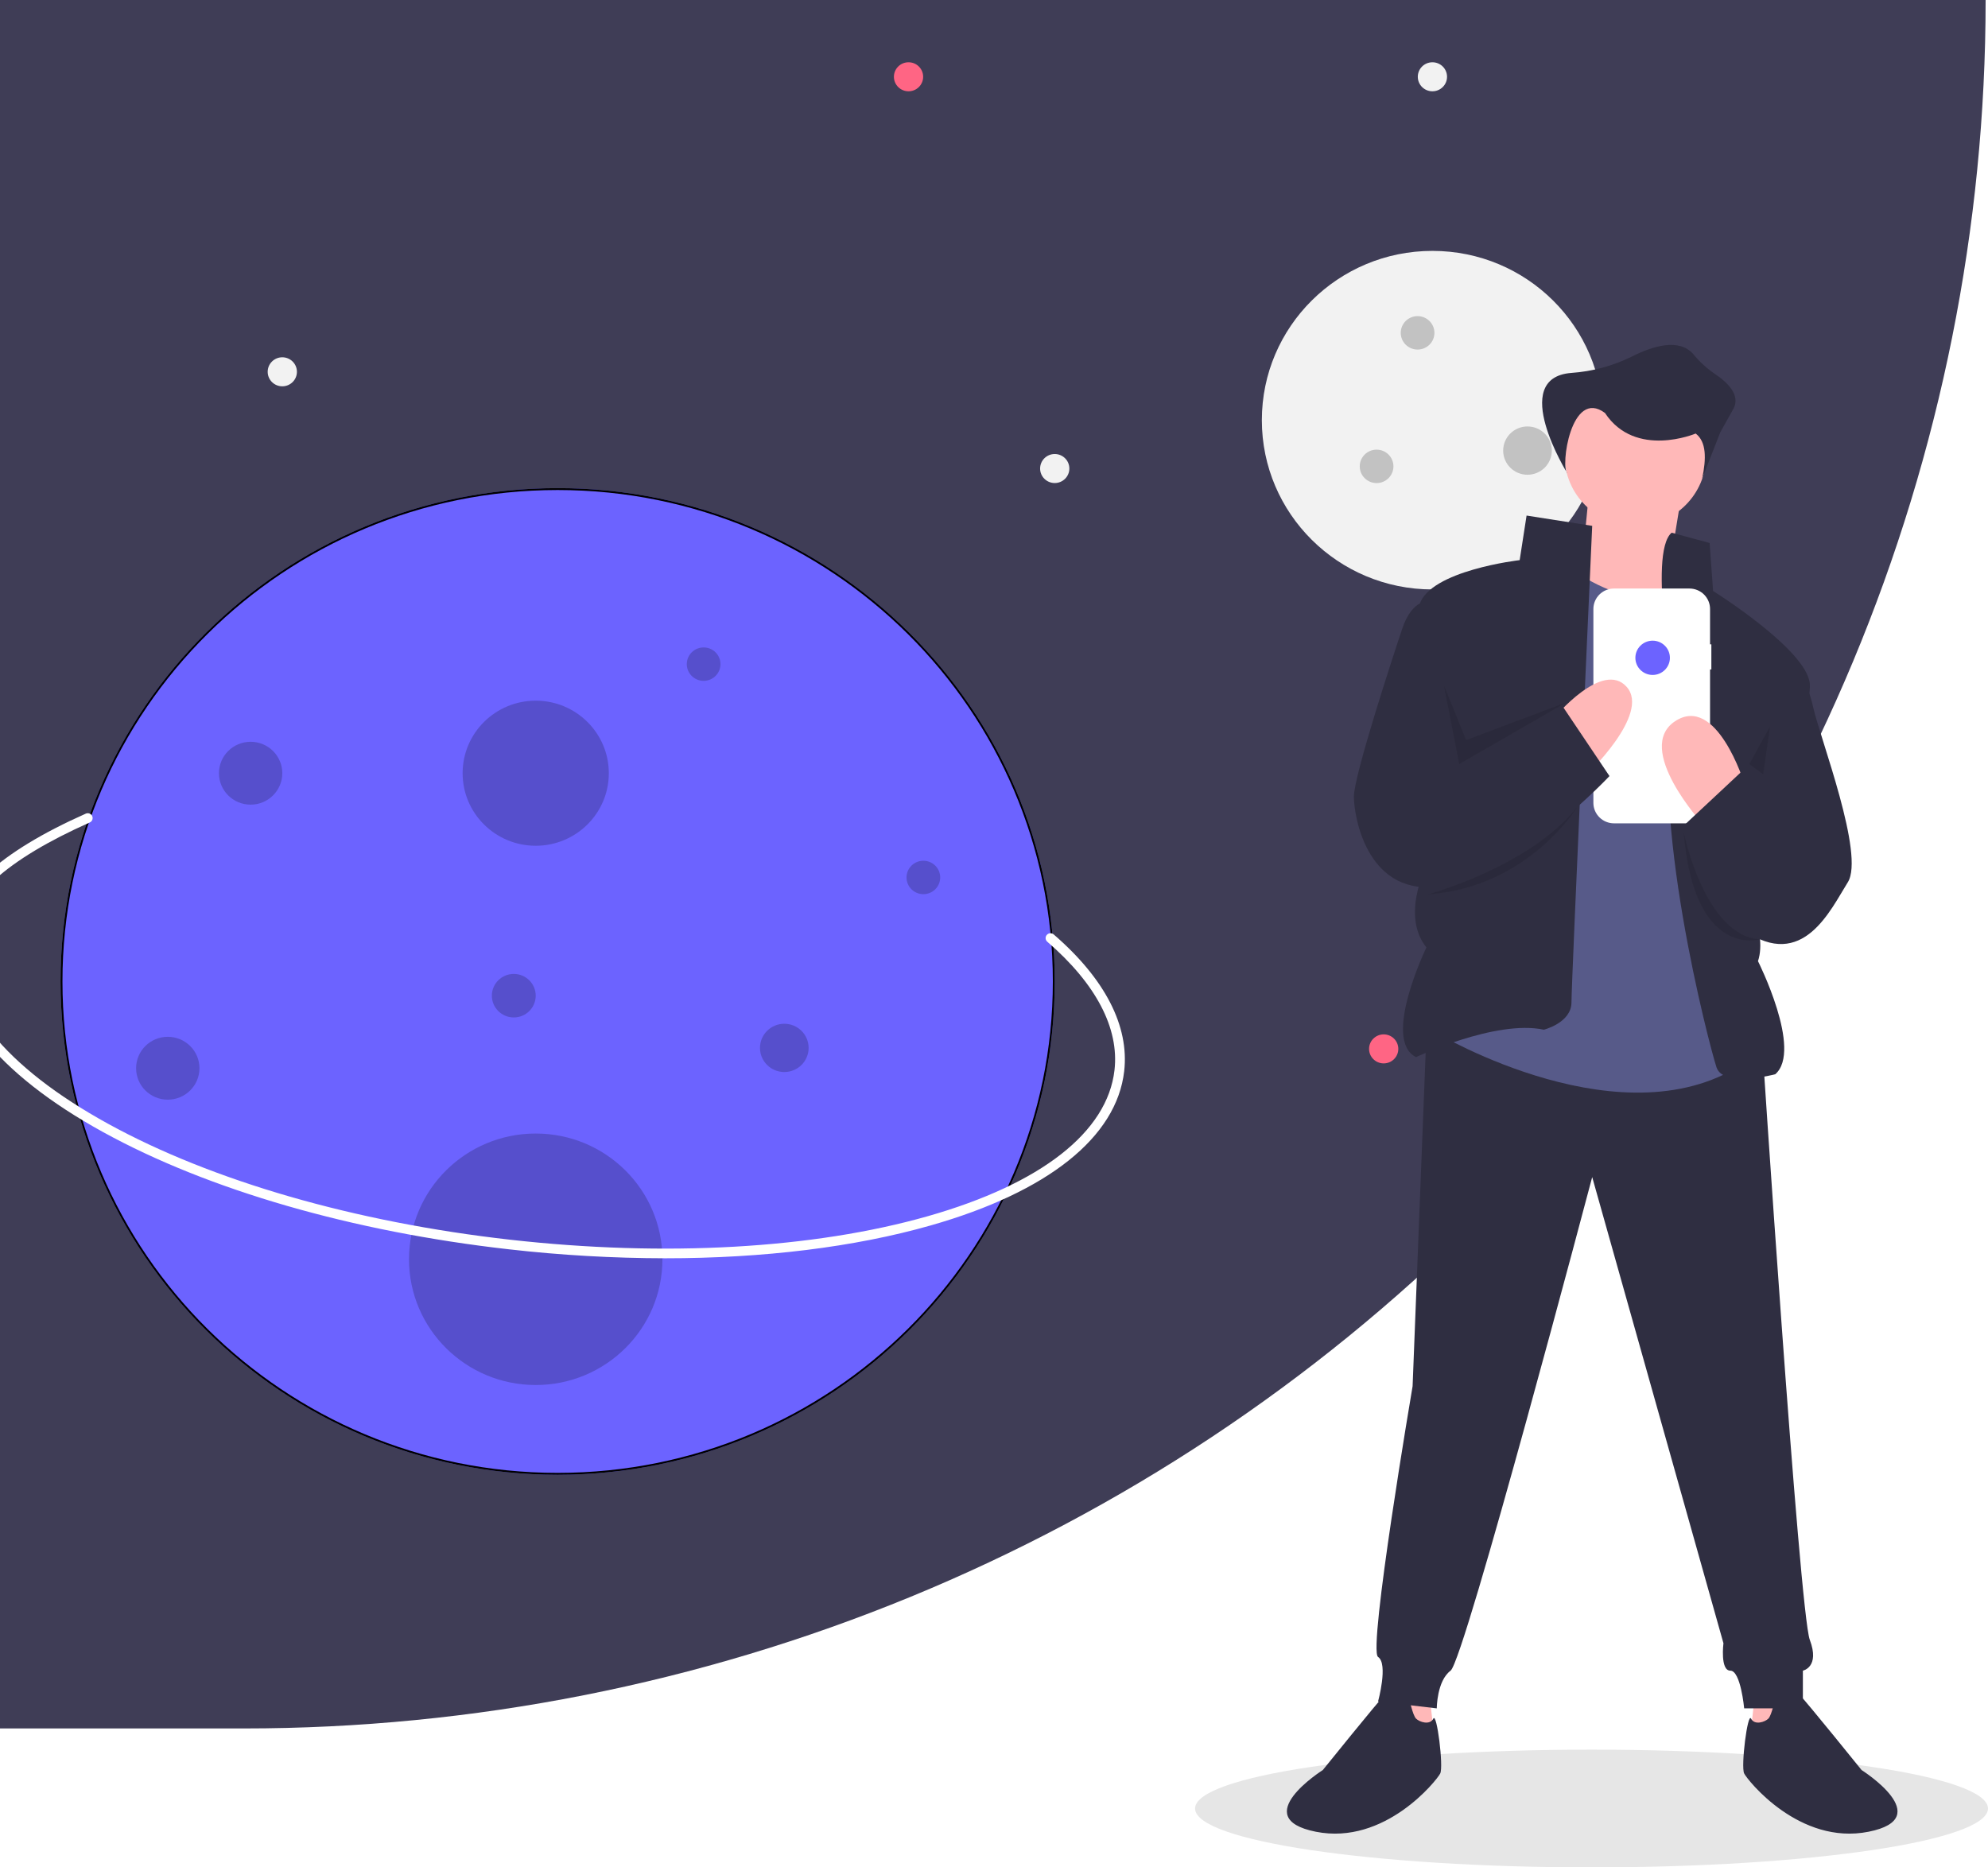 <svg width="1056" height="992" viewBox="0 0 1056 992" fill="none" xmlns="http://www.w3.org/2000/svg">
<path d="M845.404 992C961.713 992 1056 977.998 1056 960.726C1056 943.454 961.713 929.453 845.404 929.453C729.095 929.453 634.808 943.454 634.808 960.726C634.808 977.998 729.095 992 845.404 992Z" fill="#E6E6E6"/>
<path d="M-62 0H1054.74C1054.74 120.579 1030.81 239.978 984.316 351.378C937.823 462.779 869.677 564 783.768 649.262C697.86 734.524 595.872 802.157 483.627 848.301C371.382 894.444 251.079 918.194 129.586 918.194H-62V0Z" fill="#3F3D56"/>
<path d="M760.882 313.122C810.921 313.122 851.486 272.862 851.486 223.2C851.486 173.537 810.921 133.278 760.882 133.278C710.843 133.278 670.278 173.537 670.278 223.2C670.278 272.862 710.843 313.122 760.882 313.122Z" fill="#F2F2F2"/>
<path d="M482.6 48.495C486.889 48.495 490.366 45.044 490.366 40.787C490.366 36.53 486.889 33.079 482.6 33.079C478.311 33.079 474.834 36.53 474.834 40.787C474.834 45.044 478.311 48.495 482.6 48.495Z" fill="#FF6584"/>
<path d="M734.995 564.903C739.284 564.903 742.761 561.452 742.761 557.196C742.761 552.939 739.284 549.488 734.995 549.488C730.706 549.488 727.229 552.939 727.229 557.196C727.229 561.452 730.706 564.903 734.995 564.903Z" fill="#FF6584"/>
<path d="M760.882 48.495C765.171 48.495 768.648 45.044 768.648 40.787C768.648 36.53 765.171 33.079 760.882 33.079C756.593 33.079 753.116 36.53 753.116 40.787C753.116 45.044 756.593 48.495 760.882 48.495Z" fill="#F2F2F2"/>
<path d="M869.606 419.743C873.895 419.743 877.372 416.293 877.372 412.036C877.372 407.779 873.895 404.328 869.606 404.328C865.317 404.328 861.84 407.779 861.84 412.036C861.84 416.293 865.317 419.743 869.606 419.743Z" fill="#F2F2F2"/>
<path d="M560.26 256.599C564.549 256.599 568.026 253.149 568.026 248.892C568.026 244.635 564.549 241.184 560.26 241.184C555.971 241.184 552.494 244.635 552.494 248.892C552.494 253.149 555.971 256.599 560.26 256.599Z" fill="#F2F2F2"/>
<path d="M149.955 205.216C154.244 205.216 157.721 201.765 157.721 197.508C157.721 193.251 154.244 189.8 149.955 189.8C145.666 189.8 142.189 193.251 142.189 197.508C142.189 201.765 145.666 205.216 149.955 205.216Z" fill="#F2F2F2"/>
<g filter="url(#filter0_d)">
<path d="M296.215 779.431C442.043 779.431 560.26 662.104 560.26 517.373C560.26 372.642 442.043 255.315 296.215 255.315C150.387 255.315 32.171 372.642 32.171 517.373C32.171 662.104 150.387 779.431 296.215 779.431Z" fill="#6C63FF"/>
<path d="M559.76 517.373C559.76 661.824 441.77 778.931 296.215 778.931C150.66 778.931 32.671 661.824 32.671 517.373C32.671 372.922 150.66 255.815 296.215 255.815C441.77 255.815 559.76 372.922 559.76 517.373Z" stroke="black"/>
</g>
<path opacity="0.2" d="M284.566 449.289C306.011 449.289 323.396 432.035 323.396 410.751C323.396 389.467 306.011 372.213 284.566 372.213C263.121 372.213 245.736 389.467 245.736 410.751C245.736 432.035 263.121 449.289 284.566 449.289Z" fill="black"/>
<path opacity="0.2" d="M284.566 735.755C321.738 735.755 351.872 705.848 351.872 668.956C351.872 632.064 321.738 602.157 284.566 602.157C247.394 602.157 217.261 632.064 217.261 668.956C217.261 705.848 247.394 735.755 284.566 735.755Z" fill="black"/>
<path opacity="0.2" d="M89.121 584.172C98.415 584.172 105.948 576.695 105.948 567.472C105.948 558.249 98.415 550.773 89.121 550.773C79.829 550.773 72.295 558.249 72.295 567.472C72.295 576.695 79.829 584.172 89.121 584.172Z" fill="black"/>
<path opacity="0.2" d="M753 185.694C757.94 185.694 761.945 181.72 761.945 176.817C761.945 171.914 757.94 167.939 753 167.939C748.06 167.939 744.056 171.914 744.056 176.817C744.056 181.72 748.06 185.694 753 185.694Z" fill="black"/>
<path opacity="0.2" d="M373.76 361.684C378.7 361.684 382.705 357.71 382.705 352.807C382.705 347.904 378.7 343.929 373.76 343.929C368.82 343.929 364.815 347.904 364.815 352.807C364.815 357.71 368.82 361.684 373.76 361.684Z" fill="black"/>
<path opacity="0.2" d="M272.917 540.496C279.351 540.496 284.566 535.32 284.566 528.934C284.566 522.549 279.351 517.373 272.917 517.373C266.484 517.373 261.268 522.549 261.268 528.934C261.268 535.32 266.484 540.496 272.917 540.496Z" fill="black"/>
<path opacity="0.2" d="M731.228 256.622C736.168 256.622 740.173 252.648 740.173 247.745C740.173 242.842 736.168 238.867 731.228 238.867C726.288 238.867 722.283 242.842 722.283 247.745C722.283 252.648 726.288 256.622 731.228 256.622Z" fill="black"/>
<path opacity="0.2" d="M490.481 475.004C495.421 475.004 499.426 471.03 499.426 466.127C499.426 461.224 495.421 457.249 490.481 457.249C485.541 457.249 481.536 461.224 481.536 466.127C481.536 471.03 485.541 475.004 490.481 475.004Z" fill="black"/>
<path opacity="0.2" d="M811.384 252.195C818.52 252.195 824.305 246.454 824.305 239.372C824.305 232.29 818.52 226.549 811.384 226.549C804.249 226.549 798.464 232.29 798.464 239.372C798.464 246.454 804.249 252.195 811.384 252.195Z" fill="black"/>
<path opacity="0.2" d="M416.612 569.491C423.747 569.491 429.532 563.75 429.532 556.668C429.532 549.586 423.747 543.845 416.612 543.845C409.476 543.845 403.691 549.586 403.691 556.668C403.691 563.75 409.476 569.491 416.612 569.491Z" fill="black"/>
<path opacity="0.2" d="M133.129 427.451C142.422 427.451 149.955 419.974 149.955 410.751C149.955 401.528 142.422 394.052 133.129 394.052C123.836 394.052 116.302 401.528 116.302 410.751C116.302 419.974 123.836 427.451 133.129 427.451Z" fill="black"/>
<path d="M353.424 668.427C325.656 668.39 297.912 666.799 270.325 663.662C187.35 654.309 110.823 632.21 54.843 601.436C-1.822 570.285 -30.817 533.809 -26.804 498.729C-24.023 474.424 -0.353 452.67 45.557 432.226C46.184 431.948 46.895 431.929 47.536 432.171C48.177 432.414 48.694 432.899 48.975 433.52C49.256 434.141 49.277 434.848 49.034 435.484C48.79 436.121 48.302 436.635 47.677 436.915C3.578 456.552 -19.102 476.961 -21.659 499.308C-25.422 532.19 2.638 566.863 57.352 596.942C112.751 627.397 188.593 649.278 270.909 658.556C353.225 667.834 432.079 663.388 492.948 646.039C553.065 628.902 588.245 601.357 592.007 568.476C594.552 546.231 582.207 522.646 556.305 500.267C555.787 499.819 555.469 499.186 555.422 498.506C555.375 497.826 555.601 497.155 556.052 496.641C556.503 496.127 557.141 495.812 557.826 495.765C558.511 495.718 559.187 495.943 559.705 496.39C586.949 519.93 599.898 545.057 597.151 569.055C593.137 604.136 556.639 633.23 494.378 650.976C453.841 662.531 405.456 668.427 353.424 668.427Z" fill="white"/>
<path d="M759.53 902.058L761.364 918.446L744.853 916.624V896.595L759.53 902.058Z" fill="#FFB8B8"/>
<path d="M931.983 902.058L930.147 918.446L946.659 916.624V896.595L931.983 902.058Z" fill="#FFB8B8"/>
<path d="M757.695 548.822L750.356 736.365C750.356 736.365 726.506 876.567 732.01 880.209C737.514 883.85 732.01 903.879 732.01 903.879L763.199 907.521C763.199 907.521 763.199 892.954 770.537 887.492C777.875 882.029 845.756 625.296 845.756 625.296L915.471 872.926C915.471 872.926 913.637 887.492 919.14 887.492C924.644 887.492 926.479 907.521 926.479 907.521H957.667V887.492C957.667 887.492 966.84 885.671 961.336 871.105C955.833 856.538 935.652 548.822 935.652 548.822L757.695 548.822Z" fill="#2F2E41"/>
<path d="M748.522 902.058C748.522 902.058 739.349 896.596 735.68 900.237C732.01 903.879 702.657 940.295 702.657 940.295C702.657 940.295 662.295 965.786 698.987 973.07C735.68 980.353 763.199 945.758 765.033 942.116C766.868 938.474 763.199 909.342 761.364 912.983C759.529 916.625 754.026 914.804 752.191 912.983C750.356 911.162 748.522 902.058 748.522 902.058Z" fill="#2F2E41"/>
<path d="M942.99 902.058C942.99 902.058 952.163 896.596 955.833 900.237C959.502 903.879 988.856 940.295 988.856 940.295C988.856 940.295 1029.22 965.786 992.525 973.07C955.833 980.353 928.313 945.758 926.479 942.116C924.644 938.474 928.313 909.342 930.148 912.983C931.983 916.625 937.486 914.804 939.321 912.983C941.156 911.162 942.99 902.058 942.99 902.058Z" fill="#2F2E41"/>
<path d="M868.689 279.343C889.46 279.343 906.298 262.631 906.298 242.016C906.298 221.401 889.46 204.689 868.689 204.689C847.917 204.689 831.079 221.401 831.079 242.016C831.079 262.631 847.917 279.343 868.689 279.343Z" fill="#FFB8B8"/>
<path d="M843.922 262.955L838.417 319.4L882.448 328.505L893.456 261.135L843.922 262.955Z" fill="#FFB8B8"/>
<path d="M889.787 306.655C889.787 306.655 878.779 330.325 838.418 304.834L763.199 548.822C763.199 548.822 864.102 608.908 928.314 563.388L906.298 317.579L889.787 306.655Z" fill="#575A89"/>
<path d="M845.756 279.342L810.898 273.88L807.229 297.551C807.229 297.551 759.53 303.013 754.026 321.221L759.53 455.961C759.53 455.961 743.018 485.094 757.695 503.302C757.695 503.302 733.845 552.463 752.191 561.568C752.191 561.568 794.387 541.539 820.072 547.001C820.072 547.001 834.748 543.359 834.748 532.435C834.748 521.51 845.756 279.342 845.756 279.342Z" fill="#2F2E41"/>
<path d="M887.952 282.984L908.133 288.447L909.967 313.938C909.967 313.938 959.502 344.892 961.336 363.1C963.171 381.308 924.644 468.706 924.644 468.706C924.644 468.706 939.321 494.198 933.817 510.585C933.817 510.585 957.667 557.926 942.99 570.671C942.99 570.671 915.471 577.955 911.802 567.03C908.133 556.105 875.11 430.469 889.787 370.383C889.787 370.383 875.11 293.909 887.952 282.984Z" fill="#2F2E41"/>
<path d="M909.05 342.282H908.36V323.507C908.36 322.08 908.076 320.667 907.526 319.349C906.976 318.031 906.17 316.833 905.153 315.824C904.136 314.815 902.929 314.014 901.601 313.468C900.272 312.922 898.849 312.641 897.411 312.641H857.333C855.895 312.641 854.472 312.922 853.143 313.468C851.815 314.014 850.608 314.815 849.591 315.824C848.575 316.833 847.768 318.031 847.218 319.349C846.668 320.667 846.385 322.08 846.385 323.507V426.506C846.385 427.933 846.668 429.346 847.218 430.664C847.768 431.982 848.575 433.18 849.591 434.189C850.608 435.198 851.815 435.999 853.143 436.545C854.472 437.091 855.895 437.372 857.333 437.372H897.411C898.849 437.372 900.272 437.091 901.601 436.545C902.929 435.999 904.136 435.198 905.153 434.189C906.17 433.18 906.976 431.982 907.526 430.664C908.076 429.346 908.36 427.933 908.36 426.506V355.646H909.05V342.282Z" fill="white"/>
<path d="M926.479 415.903C926.479 415.903 911.802 368.562 889.787 383.128C867.771 397.695 904.464 437.753 904.464 437.753L926.479 415.903Z" fill="#FFB8B8"/>
<path d="M825.575 381.308C825.575 381.308 851.26 350.354 864.102 364.92C876.944 379.487 842.087 412.261 842.087 412.261L825.575 381.308Z" fill="#FFB8B8"/>
<path d="M759.529 319.4C759.529 319.4 750.356 317.579 744.853 333.967C739.349 350.354 719.168 412.261 719.168 423.186C719.168 434.111 726.506 477.81 766.868 470.527C807.229 463.244 854.929 412.261 854.929 412.261L829.245 374.024L774.206 406.799L759.529 319.4Z" fill="#2F2E41"/>
<path opacity="0.1" d="M767.457 366.605L775.124 405.888L831.997 373.115L778.793 393.143L767.063 364.26L767.457 366.605Z" fill="black"/>
<path opacity="0.1" d="M929.231 405.888L936.569 411.351L940.238 385.859L929.231 405.888Z" fill="black"/>
<path opacity="0.1" d="M758.612 475.079C758.612 475.079 812.5 460.53 837.842 428.657C837.842 428.657 811.816 471.438 758.612 475.079Z" fill="black"/>
<path opacity="0.1" d="M894.373 442.305C894.373 442.305 905.72 497.421 934.904 498.996C934.904 498.996 899.877 509.675 894.373 442.305Z" fill="black"/>
<path d="M953.998 355.816C953.998 355.816 959.502 359.458 963.171 375.845C966.84 392.233 990.69 454.14 981.517 468.706C972.344 483.273 957.667 516.047 926.479 494.198L895.291 437.753L926.479 408.62L939.321 417.724L953.998 355.816Z" fill="#2F2E41"/>
<path d="M832.583 251.483C832.583 251.483 801.041 200.747 834.638 198.108C845.85 197.33 856.797 194.37 866.857 189.396C877.994 183.771 892.012 179.496 899.472 188.154C902.727 192.113 906.522 195.603 910.748 198.522C917.301 202.835 924.883 209.827 920.684 217.327L913.802 229.623L904.165 254.215C906.409 243.608 906.466 234.702 900.724 230.306C900.724 230.306 868.689 243.837 852.544 219.377C834.471 205.919 828.721 248.279 832.583 251.483Z" fill="#2F2E41"/>
<path d="M877.862 358.548C882.928 358.548 887.035 354.472 887.035 349.444C887.035 344.416 882.928 340.34 877.862 340.34C872.796 340.34 868.689 344.416 868.689 349.444C868.689 354.472 872.796 358.548 877.862 358.548Z" fill="#6C63FF"/>
<defs>
<filter id="filter0_d" x="28.171" y="255.315" width="536.089" height="532.116" filterUnits="userSpaceOnUse" color-interpolation-filters="sRGB">
<feFlood flood-opacity="0" result="BackgroundImageFix"/>
<feColorMatrix in="SourceAlpha" type="matrix" values="0 0 0 0 0 0 0 0 0 0 0 0 0 0 0 0 0 0 127 0"/>
<feOffset dy="4"/>
<feGaussianBlur stdDeviation="2"/>
<feColorMatrix type="matrix" values="0 0 0 0 0 0 0 0 0 0 0 0 0 0 0 0 0 0 0.25 0"/>
<feBlend mode="normal" in2="BackgroundImageFix" result="effect1_dropShadow"/>
<feBlend mode="normal" in="SourceGraphic" in2="effect1_dropShadow" result="shape"/>
</filter>
</defs>
</svg>
